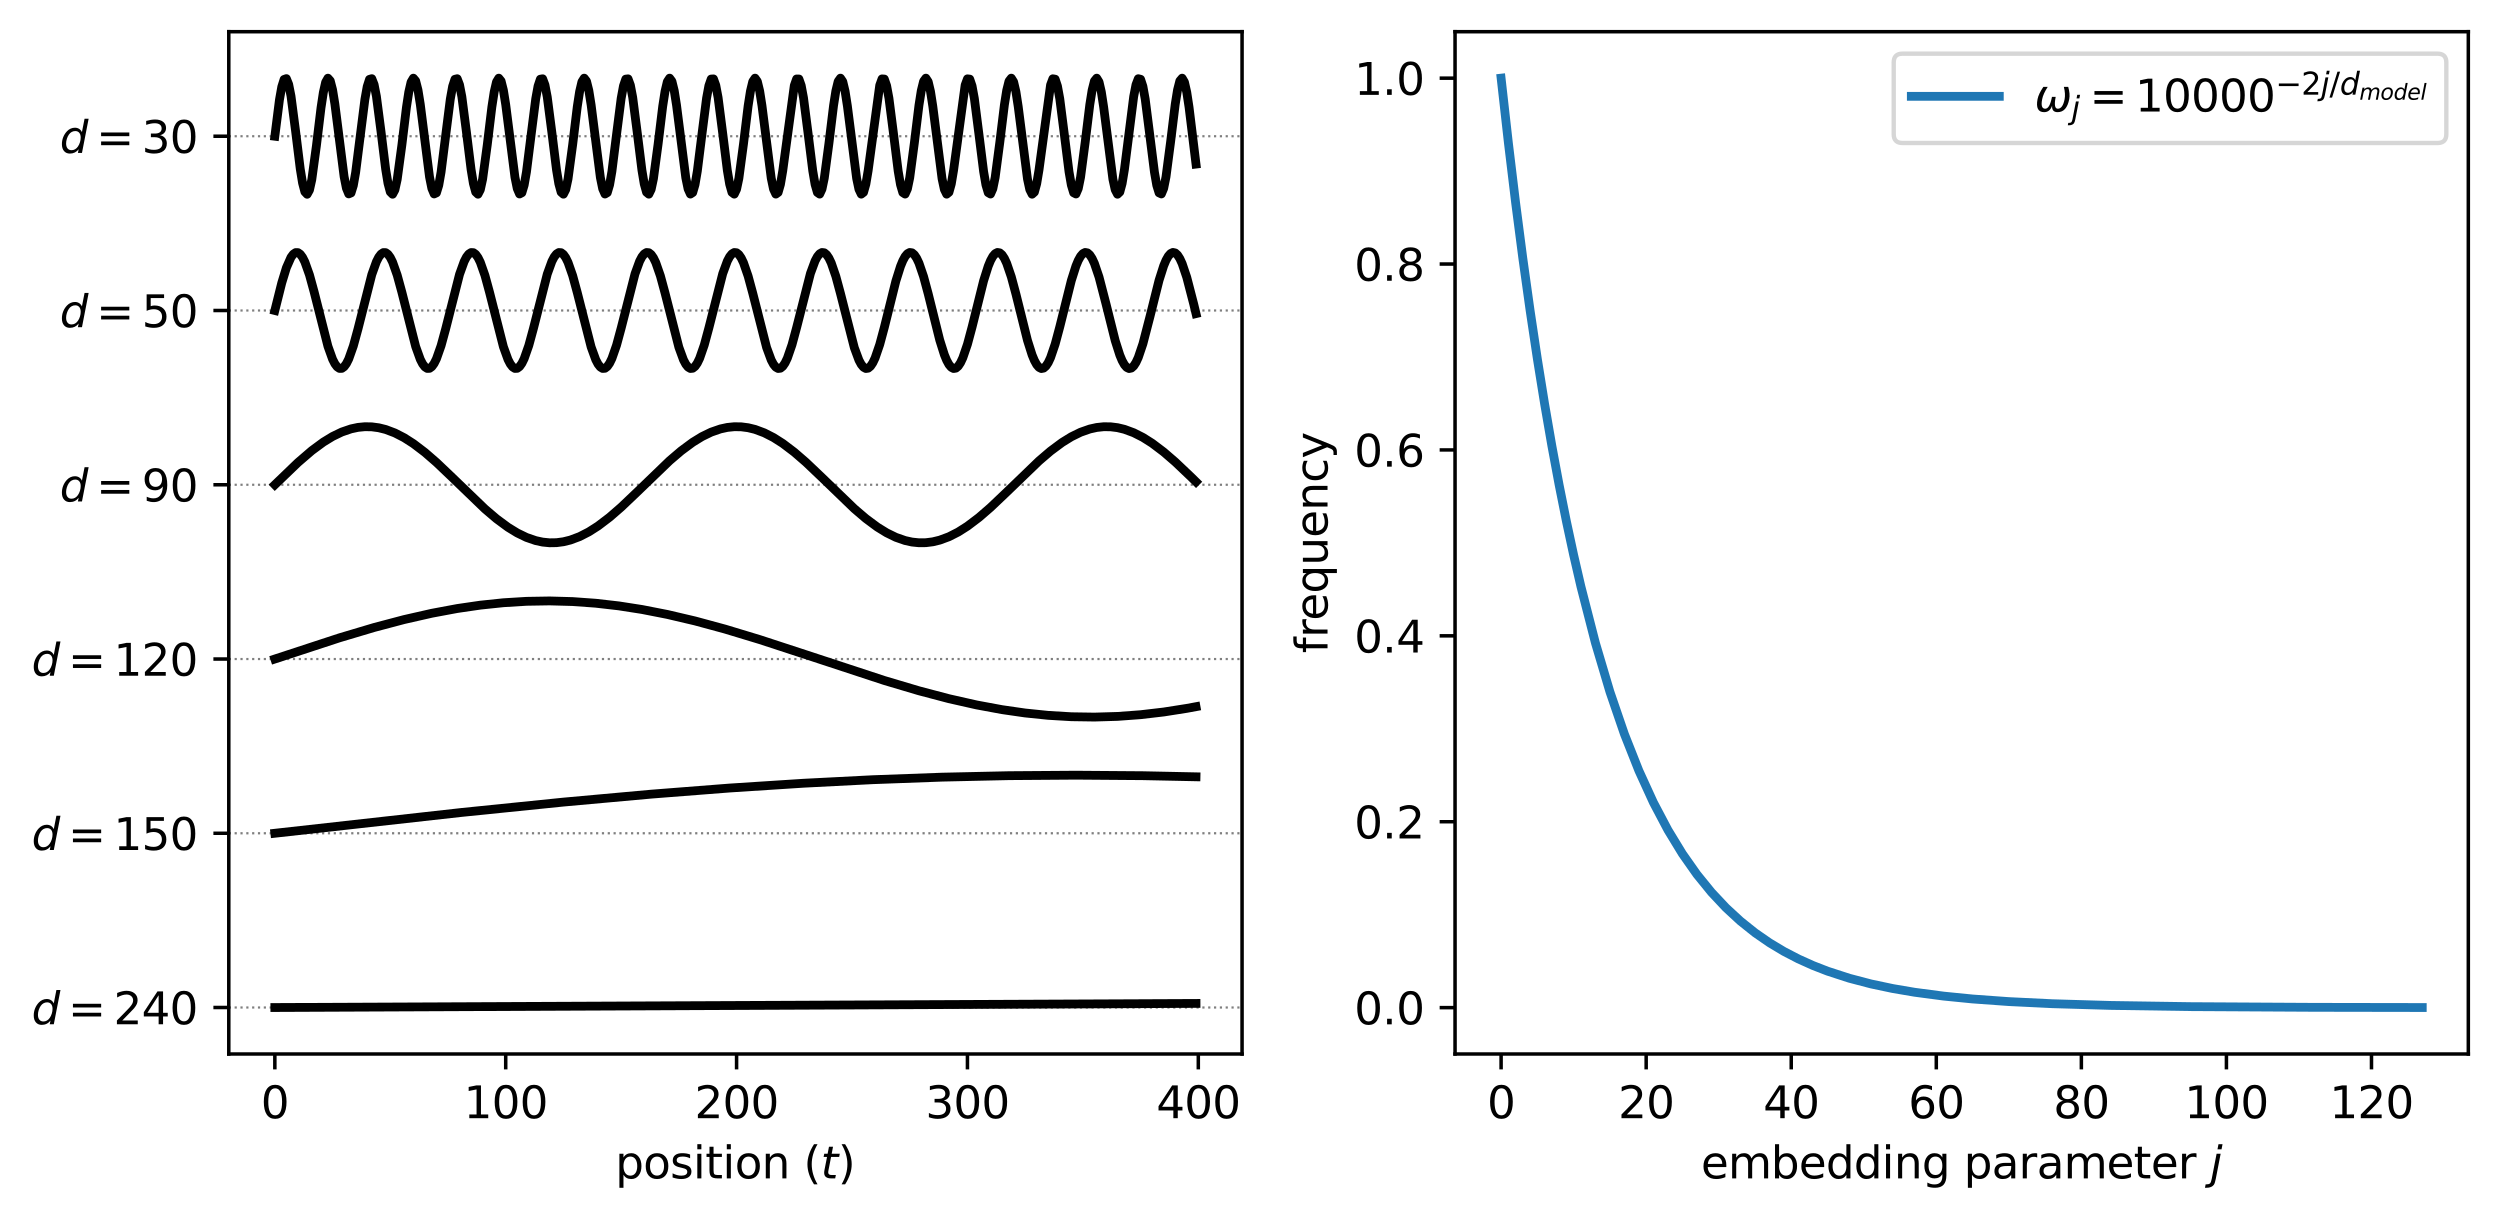 <?xml version="1.0" encoding="utf-8" standalone="no"?>
<!DOCTYPE svg PUBLIC "-//W3C//DTD SVG 1.1//EN"
  "http://www.w3.org/Graphics/SVG/1.1/DTD/svg11.dtd">
<svg xmlns:xlink="http://www.w3.org/1999/xlink" width="568.219pt" height="277.138pt" viewBox="0 0 568.219 277.138" xmlns="http://www.w3.org/2000/svg" version="1.1">
 <defs>
  <style type="text/css">*{stroke-linejoin: round; stroke-linecap: butt}</style>
 </defs>
 <g id="figure_1">
  <g id="patch_1">
   <path d="M 0 277.138 
L 568.219 277.138 
L 568.219 0 
L 0 0 
z
" style="fill: #ffffff"/>
  </g>
  <g id="axes_1">
   <g id="patch_2">
    <path d="M 52 239.56 
L 282.305 239.56 
L 282.305 7.2 
L 52 7.2 
z
" style="fill: #ffffff"/>
   </g>
   <g id="matplotlib.axis_1">
    <g id="xtick_1">
     <g id="line2d_1">
      <defs>
       <path id="m741c56fff0" d="M 0 0 
L 0 3.5 
" style="stroke: #000000; stroke-width: 0.8"/>
      </defs>
      <g>
       <use xlink:href="#m741c56fff0" x="62.468" y="239.56" style="stroke: #000000; stroke-width: 0.8"/>
      </g>
     </g>
     <g id="text_1">
      <!-- 0 -->
      <g transform="translate(59.287 254.158) scale(0.1 -0.1)">
       <defs>
        <path id="DejaVuSans-30" d="M 2034 4250 
Q 1547 4250 1301 3770 
Q 1056 3291 1056 2328 
Q 1056 1369 1301 889 
Q 1547 409 2034 409 
Q 2525 409 2770 889 
Q 3016 1369 3016 2328 
Q 3016 3291 2770 3770 
Q 2525 4250 2034 4250 
z
M 2034 4750 
Q 2819 4750 3233 4129 
Q 3647 3509 3647 2328 
Q 3647 1150 3233 529 
Q 2819 -91 2034 -91 
Q 1250 -91 836 529 
Q 422 1150 422 2328 
Q 422 3509 836 4129 
Q 1250 4750 2034 4750 
z
" transform="scale(0.016)"/>
       </defs>
       <use xlink:href="#DejaVuSans-30"/>
      </g>
     </g>
    </g>
    <g id="xtick_2">
     <g id="line2d_2">
      <g>
       <use xlink:href="#m741c56fff0" x="114.942" y="239.56" style="stroke: #000000; stroke-width: 0.8"/>
      </g>
     </g>
     <g id="text_2">
      <!-- 100 -->
      <g transform="translate(105.398 254.158) scale(0.1 -0.1)">
       <defs>
        <path id="DejaVuSans-31" d="M 794 531 
L 1825 531 
L 1825 4091 
L 703 3866 
L 703 4441 
L 1819 4666 
L 2450 4666 
L 2450 531 
L 3481 531 
L 3481 0 
L 794 0 
L 794 531 
z
" transform="scale(0.016)"/>
       </defs>
       <use xlink:href="#DejaVuSans-31"/>
       <use xlink:href="#DejaVuSans-30" x="63.623"/>
       <use xlink:href="#DejaVuSans-30" x="127.246"/>
      </g>
     </g>
    </g>
    <g id="xtick_3">
     <g id="line2d_3">
      <g>
       <use xlink:href="#m741c56fff0" x="167.415" y="239.56" style="stroke: #000000; stroke-width: 0.8"/>
      </g>
     </g>
     <g id="text_3">
      <!-- 200 -->
      <g transform="translate(157.871 254.158) scale(0.1 -0.1)">
       <defs>
        <path id="DejaVuSans-32" d="M 1228 531 
L 3431 531 
L 3431 0 
L 469 0 
L 469 531 
Q 828 903 1448 1529 
Q 2069 2156 2228 2338 
Q 2531 2678 2651 2914 
Q 2772 3150 2772 3378 
Q 2772 3750 2511 3984 
Q 2250 4219 1831 4219 
Q 1534 4219 1204 4116 
Q 875 4013 500 3803 
L 500 4441 
Q 881 4594 1212 4672 
Q 1544 4750 1819 4750 
Q 2544 4750 2975 4387 
Q 3406 4025 3406 3419 
Q 3406 3131 3298 2873 
Q 3191 2616 2906 2266 
Q 2828 2175 2409 1742 
Q 1991 1309 1228 531 
z
" transform="scale(0.016)"/>
       </defs>
       <use xlink:href="#DejaVuSans-32"/>
       <use xlink:href="#DejaVuSans-30" x="63.623"/>
       <use xlink:href="#DejaVuSans-30" x="127.246"/>
      </g>
     </g>
    </g>
    <g id="xtick_4">
     <g id="line2d_4">
      <g>
       <use xlink:href="#m741c56fff0" x="219.888" y="239.56" style="stroke: #000000; stroke-width: 0.8"/>
      </g>
     </g>
     <g id="text_4">
      <!-- 300 -->
      <g transform="translate(210.344 254.158) scale(0.1 -0.1)">
       <defs>
        <path id="DejaVuSans-33" d="M 2597 2516 
Q 3050 2419 3304 2112 
Q 3559 1806 3559 1356 
Q 3559 666 3084 287 
Q 2609 -91 1734 -91 
Q 1441 -91 1130 -33 
Q 819 25 488 141 
L 488 750 
Q 750 597 1062 519 
Q 1375 441 1716 441 
Q 2309 441 2620 675 
Q 2931 909 2931 1356 
Q 2931 1769 2642 2001 
Q 2353 2234 1838 2234 
L 1294 2234 
L 1294 2753 
L 1863 2753 
Q 2328 2753 2575 2939 
Q 2822 3125 2822 3475 
Q 2822 3834 2567 4026 
Q 2313 4219 1838 4219 
Q 1578 4219 1281 4162 
Q 984 4106 628 3988 
L 628 4550 
Q 988 4650 1302 4700 
Q 1616 4750 1894 4750 
Q 2613 4750 3031 4423 
Q 3450 4097 3450 3541 
Q 3450 3153 3228 2886 
Q 3006 2619 2597 2516 
z
" transform="scale(0.016)"/>
       </defs>
       <use xlink:href="#DejaVuSans-33"/>
       <use xlink:href="#DejaVuSans-30" x="63.623"/>
       <use xlink:href="#DejaVuSans-30" x="127.246"/>
      </g>
     </g>
    </g>
    <g id="xtick_5">
     <g id="line2d_5">
      <g>
       <use xlink:href="#m741c56fff0" x="272.361" y="239.56" style="stroke: #000000; stroke-width: 0.8"/>
      </g>
     </g>
     <g id="text_5">
      <!-- 400 -->
      <g transform="translate(262.817 254.158) scale(0.1 -0.1)">
       <defs>
        <path id="DejaVuSans-34" d="M 2419 4116 
L 825 1625 
L 2419 1625 
L 2419 4116 
z
M 2253 4666 
L 3047 4666 
L 3047 1625 
L 3713 1625 
L 3713 1100 
L 3047 1100 
L 3047 0 
L 2419 0 
L 2419 1100 
L 313 1100 
L 313 1709 
L 2253 4666 
z
" transform="scale(0.016)"/>
       </defs>
       <use xlink:href="#DejaVuSans-34"/>
       <use xlink:href="#DejaVuSans-30" x="63.623"/>
       <use xlink:href="#DejaVuSans-30" x="127.246"/>
      </g>
     </g>
    </g>
    <g id="text_6">
     <!-- position ($t$) -->
     <g transform="translate(139.852 267.838) scale(0.1 -0.1)">
      <defs>
       <path id="DejaVuSans-70" d="M 1159 525 
L 1159 -1331 
L 581 -1331 
L 581 3500 
L 1159 3500 
L 1159 2969 
Q 1341 3281 1617 3432 
Q 1894 3584 2278 3584 
Q 2916 3584 3314 3078 
Q 3713 2572 3713 1747 
Q 3713 922 3314 415 
Q 2916 -91 2278 -91 
Q 1894 -91 1617 61 
Q 1341 213 1159 525 
z
M 3116 1747 
Q 3116 2381 2855 2742 
Q 2594 3103 2138 3103 
Q 1681 3103 1420 2742 
Q 1159 2381 1159 1747 
Q 1159 1113 1420 752 
Q 1681 391 2138 391 
Q 2594 391 2855 752 
Q 3116 1113 3116 1747 
z
" transform="scale(0.016)"/>
       <path id="DejaVuSans-6f" d="M 1959 3097 
Q 1497 3097 1228 2736 
Q 959 2375 959 1747 
Q 959 1119 1226 758 
Q 1494 397 1959 397 
Q 2419 397 2687 759 
Q 2956 1122 2956 1747 
Q 2956 2369 2687 2733 
Q 2419 3097 1959 3097 
z
M 1959 3584 
Q 2709 3584 3137 3096 
Q 3566 2609 3566 1747 
Q 3566 888 3137 398 
Q 2709 -91 1959 -91 
Q 1206 -91 779 398 
Q 353 888 353 1747 
Q 353 2609 779 3096 
Q 1206 3584 1959 3584 
z
" transform="scale(0.016)"/>
       <path id="DejaVuSans-73" d="M 2834 3397 
L 2834 2853 
Q 2591 2978 2328 3040 
Q 2066 3103 1784 3103 
Q 1356 3103 1142 2972 
Q 928 2841 928 2578 
Q 928 2378 1081 2264 
Q 1234 2150 1697 2047 
L 1894 2003 
Q 2506 1872 2764 1633 
Q 3022 1394 3022 966 
Q 3022 478 2636 193 
Q 2250 -91 1575 -91 
Q 1294 -91 989 -36 
Q 684 19 347 128 
L 347 722 
Q 666 556 975 473 
Q 1284 391 1588 391 
Q 1994 391 2212 530 
Q 2431 669 2431 922 
Q 2431 1156 2273 1281 
Q 2116 1406 1581 1522 
L 1381 1569 
Q 847 1681 609 1914 
Q 372 2147 372 2553 
Q 372 3047 722 3315 
Q 1072 3584 1716 3584 
Q 2034 3584 2315 3537 
Q 2597 3491 2834 3397 
z
" transform="scale(0.016)"/>
       <path id="DejaVuSans-69" d="M 603 3500 
L 1178 3500 
L 1178 0 
L 603 0 
L 603 3500 
z
M 603 4863 
L 1178 4863 
L 1178 4134 
L 603 4134 
L 603 4863 
z
" transform="scale(0.016)"/>
       <path id="DejaVuSans-74" d="M 1172 4494 
L 1172 3500 
L 2356 3500 
L 2356 3053 
L 1172 3053 
L 1172 1153 
Q 1172 725 1289 603 
Q 1406 481 1766 481 
L 2356 481 
L 2356 0 
L 1766 0 
Q 1100 0 847 248 
Q 594 497 594 1153 
L 594 3053 
L 172 3053 
L 172 3500 
L 594 3500 
L 594 4494 
L 1172 4494 
z
" transform="scale(0.016)"/>
       <path id="DejaVuSans-6e" d="M 3513 2113 
L 3513 0 
L 2938 0 
L 2938 2094 
Q 2938 2591 2744 2837 
Q 2550 3084 2163 3084 
Q 1697 3084 1428 2787 
Q 1159 2491 1159 1978 
L 1159 0 
L 581 0 
L 581 3500 
L 1159 3500 
L 1159 2956 
Q 1366 3272 1645 3428 
Q 1925 3584 2291 3584 
Q 2894 3584 3203 3211 
Q 3513 2838 3513 2113 
z
" transform="scale(0.016)"/>
       <path id="DejaVuSans-20" transform="scale(0.016)"/>
       <path id="DejaVuSans-28" d="M 1984 4856 
Q 1566 4138 1362 3434 
Q 1159 2731 1159 2009 
Q 1159 1288 1364 580 
Q 1569 -128 1984 -844 
L 1484 -844 
Q 1016 -109 783 600 
Q 550 1309 550 2009 
Q 550 2706 781 3412 
Q 1013 4119 1484 4856 
L 1984 4856 
z
" transform="scale(0.016)"/>
       <path id="DejaVuSans-Oblique-74" d="M 2706 3500 
L 2619 3053 
L 1472 3053 
L 1100 1153 
Q 1081 1047 1072 975 
Q 1063 903 1063 863 
Q 1063 663 1183 572 
Q 1303 481 1569 481 
L 2150 481 
L 2053 0 
L 1503 0 
Q 991 0 739 200 
Q 488 400 488 806 
Q 488 878 497 964 
Q 506 1050 525 1153 
L 897 3053 
L 409 3053 
L 500 3500 
L 978 3500 
L 1172 4494 
L 1747 4494 
L 1556 3500 
L 2706 3500 
z
" transform="scale(0.016)"/>
       <path id="DejaVuSans-29" d="M 513 4856 
L 1013 4856 
Q 1481 4119 1714 3412 
Q 1947 2706 1947 2009 
Q 1947 1309 1714 600 
Q 1481 -109 1013 -844 
L 513 -844 
Q 928 -128 1133 580 
Q 1338 1288 1338 2009 
Q 1338 2731 1133 3434 
Q 928 4138 513 4856 
z
" transform="scale(0.016)"/>
      </defs>
      <use xlink:href="#DejaVuSans-70" transform="translate(0 0.016)"/>
      <use xlink:href="#DejaVuSans-6f" transform="translate(63.477 0.016)"/>
      <use xlink:href="#DejaVuSans-73" transform="translate(124.658 0.016)"/>
      <use xlink:href="#DejaVuSans-69" transform="translate(176.758 0.016)"/>
      <use xlink:href="#DejaVuSans-74" transform="translate(204.541 0.016)"/>
      <use xlink:href="#DejaVuSans-69" transform="translate(243.75 0.016)"/>
      <use xlink:href="#DejaVuSans-6f" transform="translate(271.533 0.016)"/>
      <use xlink:href="#DejaVuSans-6e" transform="translate(332.715 0.016)"/>
      <use xlink:href="#DejaVuSans-20" transform="translate(396.094 0.016)"/>
      <use xlink:href="#DejaVuSans-28" transform="translate(427.881 0.016)"/>
      <use xlink:href="#DejaVuSans-Oblique-74" transform="translate(466.895 0.016)"/>
      <use xlink:href="#DejaVuSans-29" transform="translate(506.104 0.016)"/>
     </g>
    </g>
   </g>
   <g id="matplotlib.axis_2">
    <g id="ytick_1">
     <g id="line2d_6">
      <defs>
       <path id="mcfa84886ed" d="M 0 0 
L -3.5 0 
" style="stroke: #000000; stroke-width: 0.8"/>
      </defs>
      <g>
       <use xlink:href="#mcfa84886ed" x="52" y="228.998" style="stroke: #000000; stroke-width: 0.8"/>
      </g>
     </g>
     <g id="text_7">
      <!-- $d=$240 -->
      <g transform="translate(7.2 232.797) scale(0.1 -0.1)">
       <defs>
        <path id="DejaVuSans-Oblique-64" d="M 2675 525 
Q 2444 222 2128 65 
Q 1813 -91 1428 -91 
Q 903 -91 598 267 
Q 294 625 294 1247 
Q 294 1766 478 2236 
Q 663 2706 1013 3078 
Q 1244 3325 1534 3454 
Q 1825 3584 2144 3584 
Q 2481 3584 2739 3421 
Q 2997 3259 3138 2956 
L 3513 4863 
L 4091 4863 
L 3144 0 
L 2566 0 
L 2675 525 
z
M 891 1350 
Q 891 897 1095 644 
Q 1300 391 1663 391 
Q 1931 391 2161 520 
Q 2391 650 2566 903 
Q 2750 1166 2856 1509 
Q 2963 1853 2963 2188 
Q 2963 2622 2758 2865 
Q 2553 3109 2194 3109 
Q 1922 3109 1687 2981 
Q 1453 2853 1288 2613 
Q 1106 2353 998 2009 
Q 891 1666 891 1350 
z
" transform="scale(0.016)"/>
        <path id="DejaVuSans-3d" d="M 678 2906 
L 4684 2906 
L 4684 2381 
L 678 2381 
L 678 2906 
z
M 678 1631 
L 4684 1631 
L 4684 1100 
L 678 1100 
L 678 1631 
z
" transform="scale(0.016)"/>
       </defs>
       <use xlink:href="#DejaVuSans-Oblique-64" transform="translate(0 0.016)"/>
       <use xlink:href="#DejaVuSans-3d" transform="translate(82.959 0.016)"/>
       <use xlink:href="#DejaVuSans-32" transform="translate(186.23 0.016)"/>
       <use xlink:href="#DejaVuSans-34" transform="translate(249.854 0.016)"/>
       <use xlink:href="#DejaVuSans-30" transform="translate(313.477 0.016)"/>
      </g>
     </g>
    </g>
    <g id="ytick_2">
     <g id="line2d_7">
      <g>
       <use xlink:href="#mcfa84886ed" x="52" y="189.391" style="stroke: #000000; stroke-width: 0.8"/>
      </g>
     </g>
     <g id="text_8">
      <!-- $d=$150 -->
      <g transform="translate(7.2 193.191) scale(0.1 -0.1)">
       <defs>
        <path id="DejaVuSans-35" d="M 691 4666 
L 3169 4666 
L 3169 4134 
L 1269 4134 
L 1269 2991 
Q 1406 3038 1543 3061 
Q 1681 3084 1819 3084 
Q 2600 3084 3056 2656 
Q 3513 2228 3513 1497 
Q 3513 744 3044 326 
Q 2575 -91 1722 -91 
Q 1428 -91 1123 -41 
Q 819 9 494 109 
L 494 744 
Q 775 591 1075 516 
Q 1375 441 1709 441 
Q 2250 441 2565 725 
Q 2881 1009 2881 1497 
Q 2881 1984 2565 2268 
Q 2250 2553 1709 2553 
Q 1456 2553 1204 2497 
Q 953 2441 691 2322 
L 691 4666 
z
" transform="scale(0.016)"/>
       </defs>
       <use xlink:href="#DejaVuSans-Oblique-64" transform="translate(0 0.016)"/>
       <use xlink:href="#DejaVuSans-3d" transform="translate(82.959 0.016)"/>
       <use xlink:href="#DejaVuSans-31" transform="translate(186.23 0.016)"/>
       <use xlink:href="#DejaVuSans-35" transform="translate(249.854 0.016)"/>
       <use xlink:href="#DejaVuSans-30" transform="translate(313.477 0.016)"/>
      </g>
     </g>
    </g>
    <g id="ytick_3">
     <g id="line2d_8">
      <g>
       <use xlink:href="#mcfa84886ed" x="52" y="149.785" style="stroke: #000000; stroke-width: 0.8"/>
      </g>
     </g>
     <g id="text_9">
      <!-- $d=$120 -->
      <g transform="translate(7.2 153.584) scale(0.1 -0.1)">
       <use xlink:href="#DejaVuSans-Oblique-64" transform="translate(0 0.016)"/>
       <use xlink:href="#DejaVuSans-3d" transform="translate(82.959 0.016)"/>
       <use xlink:href="#DejaVuSans-31" transform="translate(186.23 0.016)"/>
       <use xlink:href="#DejaVuSans-32" transform="translate(249.854 0.016)"/>
       <use xlink:href="#DejaVuSans-30" transform="translate(313.477 0.016)"/>
      </g>
     </g>
    </g>
    <g id="ytick_4">
     <g id="line2d_9">
      <g>
       <use xlink:href="#mcfa84886ed" x="52" y="110.178" style="stroke: #000000; stroke-width: 0.8"/>
      </g>
     </g>
     <g id="text_10">
      <!-- $d=$90 -->
      <g transform="translate(13.6 113.977) scale(0.1 -0.1)">
       <defs>
        <path id="DejaVuSans-39" d="M 703 97 
L 703 672 
Q 941 559 1184 500 
Q 1428 441 1663 441 
Q 2288 441 2617 861 
Q 2947 1281 2994 2138 
Q 2813 1869 2534 1725 
Q 2256 1581 1919 1581 
Q 1219 1581 811 2004 
Q 403 2428 403 3163 
Q 403 3881 828 4315 
Q 1253 4750 1959 4750 
Q 2769 4750 3195 4129 
Q 3622 3509 3622 2328 
Q 3622 1225 3098 567 
Q 2575 -91 1691 -91 
Q 1453 -91 1209 -44 
Q 966 3 703 97 
z
M 1959 2075 
Q 2384 2075 2632 2365 
Q 2881 2656 2881 3163 
Q 2881 3666 2632 3958 
Q 2384 4250 1959 4250 
Q 1534 4250 1286 3958 
Q 1038 3666 1038 3163 
Q 1038 2656 1286 2365 
Q 1534 2075 1959 2075 
z
" transform="scale(0.016)"/>
       </defs>
       <use xlink:href="#DejaVuSans-Oblique-64" transform="translate(0 0.016)"/>
       <use xlink:href="#DejaVuSans-3d" transform="translate(82.959 0.016)"/>
       <use xlink:href="#DejaVuSans-39" transform="translate(186.23 0.016)"/>
       <use xlink:href="#DejaVuSans-30" transform="translate(249.854 0.016)"/>
      </g>
     </g>
    </g>
    <g id="ytick_5">
     <g id="line2d_10">
      <g>
       <use xlink:href="#mcfa84886ed" x="52" y="70.571" style="stroke: #000000; stroke-width: 0.8"/>
      </g>
     </g>
     <g id="text_11">
      <!-- $d=$50 -->
      <g transform="translate(13.6 74.37) scale(0.1 -0.1)">
       <use xlink:href="#DejaVuSans-Oblique-64" transform="translate(0 0.016)"/>
       <use xlink:href="#DejaVuSans-3d" transform="translate(82.959 0.016)"/>
       <use xlink:href="#DejaVuSans-35" transform="translate(186.23 0.016)"/>
       <use xlink:href="#DejaVuSans-30" transform="translate(249.854 0.016)"/>
      </g>
     </g>
    </g>
    <g id="ytick_6">
     <g id="line2d_11">
      <g>
       <use xlink:href="#mcfa84886ed" x="52" y="30.964" style="stroke: #000000; stroke-width: 0.8"/>
      </g>
     </g>
     <g id="text_12">
      <!-- $d=$30 -->
      <g transform="translate(13.6 34.763) scale(0.1 -0.1)">
       <use xlink:href="#DejaVuSans-Oblique-64" transform="translate(0 0.016)"/>
       <use xlink:href="#DejaVuSans-3d" transform="translate(82.959 0.016)"/>
       <use xlink:href="#DejaVuSans-33" transform="translate(186.23 0.016)"/>
       <use xlink:href="#DejaVuSans-30" transform="translate(249.854 0.016)"/>
      </g>
     </g>
    </g>
   </g>
   <g id="line2d_12">
    <path d="M 62.468 228.998 
L 271.836 228.062 
L 271.836 228.062 
" clip-path="url(#pe18b6ee0a5)" style="fill: none; stroke: #000000; stroke-width: 2; stroke-linecap: square"/>
   </g>
   <g id="line2d_13">
    <path d="M 52 228.998 
L 282.305 228.998 
" clip-path="url(#pe18b6ee0a5)" style="fill: none; stroke-dasharray: 0.5,0.825; stroke-dashoffset: 0; stroke: #000000; stroke-opacity: 0.5; stroke-width: 0.5"/>
   </g>
   <g id="line2d_14">
    <path d="M 62.468 189.391 
L 104.972 184.653 
L 128.06 182.307 
L 148 180.502 
L 165.841 179.11 
L 182.632 178.021 
L 198.374 177.216 
L 214.116 176.637 
L 229.333 176.3 
L 244.55 176.189 
L 259.768 176.306 
L 271.836 176.559 
L 271.836 176.559 
" clip-path="url(#pe18b6ee0a5)" style="fill: none; stroke: #000000; stroke-width: 2; stroke-linecap: square"/>
   </g>
   <g id="line2d_15">
    <path d="M 52 189.391 
L 282.305 189.391 
" clip-path="url(#pe18b6ee0a5)" style="fill: none; stroke-dasharray: 0.5,0.825; stroke-dashoffset: 0; stroke: #000000; stroke-opacity: 0.5; stroke-width: 0.5"/>
   </g>
   <g id="line2d_16">
    <path d="M 62.468 149.785 
L 77.161 144.969 
L 85.032 142.622 
L 91.853 140.817 
L 98.15 139.387 
L 103.922 138.31 
L 109.17 137.544 
L 114.417 136.995 
L 119.664 136.673 
L 124.911 136.584 
L 130.159 136.729 
L 135.406 137.107 
L 140.653 137.709 
L 145.901 138.526 
L 151.673 139.655 
L 157.97 141.133 
L 164.791 142.983 
L 172.662 145.367 
L 183.157 148.802 
L 200.998 154.668 
L 208.869 157.008 
L 215.69 158.806 
L 221.987 160.226 
L 227.759 161.295 
L 233.006 162.053 
L 238.254 162.592 
L 243.501 162.904 
L 248.748 162.984 
L 253.995 162.829 
L 259.243 162.442 
L 264.49 161.83 
L 269.737 161.005 
L 271.836 160.618 
L 271.836 160.618 
" clip-path="url(#pe18b6ee0a5)" style="fill: none; stroke: #000000; stroke-width: 2; stroke-linecap: square"/>
   </g>
   <g id="line2d_17">
    <path d="M 52 149.785 
L 282.305 149.785 
" clip-path="url(#pe18b6ee0a5)" style="fill: none; stroke-dasharray: 0.5,0.825; stroke-dashoffset: 0; stroke: #000000; stroke-opacity: 0.5; stroke-width: 0.5"/>
   </g>
   <g id="line2d_18">
    <path d="M 62.468 110.178 
L 67.716 105.129 
L 70.864 102.422 
L 73.488 100.488 
L 75.587 99.206 
L 77.686 98.193 
L 79.785 97.474 
L 81.359 97.14 
L 82.933 96.986 
L 84.507 97.015 
L 86.081 97.226 
L 87.656 97.616 
L 89.754 98.406 
L 91.853 99.485 
L 93.952 100.827 
L 96.576 102.823 
L 99.2 105.101 
L 102.873 108.598 
L 110.219 115.674 
L 112.843 117.909 
L 115.466 119.847 
L 117.565 121.133 
L 119.664 122.15 
L 121.763 122.873 
L 123.337 123.211 
L 124.911 123.368 
L 126.486 123.343 
L 128.06 123.135 
L 129.634 122.748 
L 131.733 121.963 
L 133.832 120.888 
L 135.931 119.55 
L 138.554 117.557 
L 141.178 115.281 
L 144.851 111.787 
L 152.198 104.708 
L 154.821 102.47 
L 157.445 100.529 
L 159.544 99.239 
L 161.643 98.218 
L 163.742 97.491 
L 165.316 97.149 
L 166.89 96.989 
L 168.464 97.01 
L 170.038 97.215 
L 171.613 97.598 
L 173.712 98.379 
L 175.81 99.45 
L 177.909 100.785 
L 180.533 102.774 
L 183.157 105.047 
L 186.83 108.539 
L 194.176 115.621 
L 196.8 117.861 
L 199.423 119.807 
L 201.522 121.1 
L 203.621 122.125 
L 205.72 122.857 
L 207.294 123.201 
L 208.869 123.365 
L 210.443 123.347 
L 212.017 123.146 
L 213.591 122.766 
L 215.69 121.99 
L 217.789 120.923 
L 219.888 119.591 
L 222.512 117.606 
L 225.135 115.336 
L 228.808 111.846 
L 236.155 104.762 
L 238.778 102.518 
L 241.402 100.569 
L 243.501 99.272 
L 245.6 98.243 
L 247.699 97.507 
L 249.273 97.159 
L 250.847 96.991 
L 252.421 97.006 
L 253.995 97.203 
L 255.57 97.58 
L 257.669 98.353 
L 259.768 99.416 
L 261.866 100.743 
L 264.49 102.725 
L 267.114 104.992 
L 270.787 108.48 
L 271.836 109.512 
L 271.836 109.512 
" clip-path="url(#pe18b6ee0a5)" style="fill: none; stroke: #000000; stroke-width: 2; stroke-linecap: square"/>
   </g>
   <g id="line2d_19">
    <path d="M 52 110.178 
L 282.305 110.178 
" clip-path="url(#pe18b6ee0a5)" style="fill: none; stroke-dasharray: 0.5,0.825; stroke-dashoffset: 0; stroke: #000000; stroke-opacity: 0.5; stroke-width: 0.5"/>
   </g>
   <g id="line2d_20">
    <path d="M 62.468 70.571 
L 64.043 64.283 
L 65.092 60.852 
L 66.142 58.476 
L 66.666 57.769 
L 67.191 57.412 
L 67.716 57.415 
L 68.24 57.777 
L 68.765 58.489 
L 69.29 59.531 
L 70.339 62.483 
L 71.389 66.313 
L 74.537 78.712 
L 75.587 81.648 
L 76.111 82.68 
L 76.636 83.381 
L 77.161 83.732 
L 77.686 83.724 
L 78.21 83.356 
L 78.735 82.639 
L 79.26 81.592 
L 80.309 78.632 
L 81.359 74.797 
L 84.507 62.403 
L 85.557 59.476 
L 86.081 58.449 
L 86.606 57.753 
L 87.131 57.407 
L 87.656 57.421 
L 88.18 57.794 
L 88.705 58.517 
L 89.23 59.568 
L 90.279 62.536 
L 91.329 66.377 
L 94.477 78.765 
L 95.526 81.684 
L 96.051 82.706 
L 96.576 83.397 
L 97.101 83.737 
L 97.625 83.718 
L 98.15 83.339 
L 98.675 82.611 
L 99.2 81.555 
L 100.249 78.578 
L 101.299 74.733 
L 104.447 62.35 
L 105.496 59.439 
L 106.021 58.422 
L 106.546 57.737 
L 107.071 57.402 
L 107.595 57.427 
L 108.12 57.811 
L 108.645 58.544 
L 109.17 59.606 
L 110.219 62.59 
L 111.268 66.441 
L 114.417 78.818 
L 115.466 81.721 
L 115.991 82.733 
L 116.516 83.413 
L 117.04 83.742 
L 117.565 83.711 
L 118.09 83.322 
L 118.615 82.583 
L 119.139 81.517 
L 120.189 78.525 
L 121.238 74.669 
L 124.387 62.297 
L 125.436 59.403 
L 125.961 58.396 
L 126.486 57.721 
L 127.01 57.397 
L 127.535 57.434 
L 128.06 57.829 
L 128.585 58.572 
L 129.109 59.644 
L 130.159 62.644 
L 131.208 66.505 
L 134.357 78.871 
L 135.406 81.757 
L 135.931 82.759 
L 136.456 83.428 
L 136.98 83.746 
L 137.505 83.705 
L 138.03 83.304 
L 138.554 82.555 
L 139.079 81.479 
L 140.129 78.471 
L 141.178 74.604 
L 144.327 62.245 
L 145.376 59.367 
L 145.901 58.37 
L 146.425 57.706 
L 146.95 57.393 
L 147.475 57.441 
L 148 57.847 
L 148.524 58.601 
L 149.049 59.682 
L 150.099 62.698 
L 151.148 66.569 
L 154.296 78.923 
L 155.346 81.792 
L 155.871 82.785 
L 156.395 83.444 
L 156.92 83.751 
L 157.445 83.698 
L 157.97 83.286 
L 158.494 82.527 
L 159.019 81.441 
L 160.069 78.416 
L 161.118 74.54 
L 164.266 62.192 
L 165.316 59.332 
L 165.841 58.344 
L 166.365 57.691 
L 166.89 57.389 
L 167.415 57.448 
L 167.939 57.865 
L 168.464 58.629 
L 168.989 59.72 
L 170.038 62.753 
L 171.088 66.634 
L 174.236 78.975 
L 175.286 81.828 
L 175.81 82.81 
L 176.335 83.458 
L 176.86 83.754 
L 177.385 83.69 
L 177.909 83.267 
L 178.434 82.498 
L 178.959 81.402 
L 180.008 78.362 
L 181.058 74.476 
L 184.206 62.14 
L 185.256 59.296 
L 185.78 58.319 
L 186.305 57.676 
L 186.83 57.386 
L 187.355 57.455 
L 187.879 57.884 
L 188.404 58.658 
L 188.929 59.759 
L 189.978 62.807 
L 191.028 66.699 
L 194.176 79.027 
L 195.226 81.863 
L 195.75 82.836 
L 196.275 83.473 
L 196.8 83.758 
L 197.324 83.682 
L 197.849 83.249 
L 198.374 82.469 
L 198.899 81.364 
L 199.948 78.307 
L 200.998 74.411 
L 203.621 63.871 
L 204.671 60.538 
L 205.195 59.261 
L 205.72 58.294 
L 206.245 57.662 
L 206.77 57.382 
L 207.294 57.463 
L 207.819 57.902 
L 208.344 58.688 
L 208.869 59.798 
L 209.918 62.862 
L 210.967 66.763 
L 213.591 77.3 
L 214.641 80.626 
L 215.165 81.898 
L 215.69 82.86 
L 216.215 83.487 
L 216.74 83.761 
L 217.264 83.674 
L 217.789 83.23 
L 218.314 82.439 
L 218.838 81.325 
L 219.888 78.252 
L 220.937 74.346 
L 223.561 63.813 
L 224.611 60.494 
L 225.135 59.227 
L 225.66 58.269 
L 226.185 57.648 
L 226.709 57.379 
L 227.234 57.472 
L 227.759 57.922 
L 228.284 58.717 
L 228.808 59.837 
L 229.858 62.917 
L 230.907 66.828 
L 233.531 77.358 
L 234.58 80.67 
L 235.105 81.932 
L 235.63 82.885 
L 236.155 83.501 
L 236.679 83.764 
L 237.204 83.666 
L 237.729 83.21 
L 238.254 82.41 
L 238.778 81.285 
L 239.828 78.197 
L 240.877 74.281 
L 243.501 63.755 
L 244.55 60.45 
L 245.075 59.192 
L 245.6 58.245 
L 246.125 57.634 
L 246.649 57.377 
L 247.174 57.48 
L 247.699 57.941 
L 248.223 58.747 
L 248.748 59.876 
L 249.798 62.972 
L 251.372 69.032 
L 253.471 77.416 
L 254.52 80.713 
L 255.045 81.967 
L 255.57 82.909 
L 256.094 83.514 
L 256.619 83.766 
L 257.144 83.657 
L 257.669 83.191 
L 258.193 82.38 
L 258.718 81.246 
L 259.768 78.142 
L 261.342 72.076 
L 263.441 63.697 
L 264.49 60.407 
L 265.015 59.158 
L 265.54 58.221 
L 266.064 57.621 
L 266.589 57.375 
L 267.114 57.489 
L 267.639 57.961 
L 268.163 58.777 
L 268.688 59.916 
L 269.737 63.027 
L 271.312 69.099 
L 271.836 71.28 
L 271.836 71.28 
" clip-path="url(#pe18b6ee0a5)" style="fill: none; stroke: #000000; stroke-width: 2; stroke-linecap: square"/>
   </g>
   <g id="line2d_21">
    <path d="M 52 70.571 
L 282.305 70.571 
" clip-path="url(#pe18b6ee0a5)" style="fill: none; stroke-dasharray: 0.5,0.825; stroke-dashoffset: 0; stroke: #000000; stroke-opacity: 0.5; stroke-width: 0.5"/>
   </g>
   <g id="line2d_22">
    <path d="M 62.468 30.964 
L 63.518 22.666 
L 64.043 19.718 
L 64.567 18.056 
L 65.092 17.87 
L 65.617 19.182 
L 66.142 21.841 
L 67.191 29.867 
L 68.24 38.38 
L 68.765 41.596 
L 69.29 43.597 
L 69.815 44.153 
L 70.339 43.2 
L 70.864 40.848 
L 71.914 33.151 
L 72.963 24.482 
L 73.488 21.019 
L 74.012 18.693 
L 74.537 17.771 
L 75.062 18.358 
L 75.587 20.387 
L 76.111 23.625 
L 78.21 40.153 
L 78.735 42.787 
L 79.26 44.069 
L 79.785 43.852 
L 80.309 42.161 
L 80.834 39.19 
L 81.883 30.872 
L 82.933 22.595 
L 83.458 19.67 
L 83.982 18.037 
L 84.507 17.882 
L 85.032 19.224 
L 85.557 21.909 
L 86.606 29.959 
L 87.656 38.456 
L 88.18 41.651 
L 88.705 43.624 
L 89.23 44.148 
L 89.754 43.165 
L 90.279 40.787 
L 91.329 33.06 
L 92.378 24.401 
L 92.903 20.958 
L 93.428 18.66 
L 93.952 17.768 
L 94.477 18.386 
L 95.002 20.442 
L 95.526 23.702 
L 97.625 40.219 
L 98.15 42.828 
L 98.675 44.08 
L 99.2 43.832 
L 99.724 42.112 
L 100.249 39.117 
L 101.299 30.779 
L 102.348 22.523 
L 102.873 19.622 
L 103.397 18.018 
L 103.922 17.895 
L 104.447 19.267 
L 104.972 21.976 
L 106.021 30.051 
L 107.071 38.532 
L 107.595 41.705 
L 108.12 43.65 
L 108.645 44.143 
L 109.17 43.13 
L 109.694 40.725 
L 110.744 32.968 
L 111.793 24.321 
L 112.318 20.898 
L 112.843 18.626 
L 113.367 17.766 
L 113.892 18.414 
L 114.417 20.498 
L 114.942 23.779 
L 117.04 40.285 
L 117.565 42.868 
L 118.09 44.09 
L 118.615 43.811 
L 119.139 42.062 
L 119.664 39.044 
L 120.714 30.687 
L 121.763 22.452 
L 122.288 19.575 
L 122.813 18.001 
L 123.337 17.909 
L 123.862 19.31 
L 124.387 22.044 
L 125.436 30.143 
L 126.486 38.607 
L 127.01 41.758 
L 127.535 43.675 
L 128.06 44.137 
L 128.585 43.093 
L 129.109 40.662 
L 130.159 32.877 
L 131.208 24.242 
L 131.733 20.839 
L 132.258 18.594 
L 132.782 17.764 
L 133.307 18.443 
L 133.832 20.555 
L 134.357 23.857 
L 136.456 40.35 
L 136.98 42.908 
L 137.505 44.1 
L 138.03 43.789 
L 138.554 42.012 
L 139.079 38.971 
L 140.129 30.594 
L 141.178 22.382 
L 141.703 19.529 
L 142.228 17.983 
L 142.752 17.923 
L 143.277 19.354 
L 143.802 22.112 
L 144.851 30.236 
L 145.901 38.683 
L 146.425 41.811 
L 146.95 43.699 
L 147.475 44.131 
L 148 43.057 
L 148.524 40.599 
L 149.574 32.786 
L 150.623 24.162 
L 151.148 20.78 
L 151.673 18.562 
L 152.198 17.762 
L 152.722 18.473 
L 153.247 20.612 
L 153.772 23.935 
L 155.871 40.415 
L 156.395 42.947 
L 156.92 44.109 
L 157.445 43.767 
L 157.97 41.961 
L 158.494 38.897 
L 159.544 30.502 
L 160.593 22.312 
L 161.118 19.483 
L 161.643 17.967 
L 162.167 17.937 
L 162.692 19.398 
L 163.217 22.181 
L 164.266 30.328 
L 165.316 38.757 
L 165.841 41.864 
L 166.365 43.724 
L 166.89 44.124 
L 167.415 43.019 
L 167.939 40.536 
L 168.989 32.694 
L 170.038 24.083 
L 170.563 20.721 
L 171.088 18.53 
L 171.613 17.762 
L 172.137 18.503 
L 172.662 20.67 
L 173.187 24.014 
L 175.286 40.479 
L 175.81 42.986 
L 176.335 44.117 
L 176.86 43.744 
L 177.385 41.91 
L 177.909 38.823 
L 180.533 19.438 
L 181.058 17.951 
L 181.583 17.953 
L 182.107 19.443 
L 182.632 22.25 
L 183.681 30.42 
L 184.731 38.832 
L 185.256 41.916 
L 185.78 43.747 
L 186.305 44.116 
L 186.83 42.981 
L 187.355 40.472 
L 188.404 32.602 
L 189.453 24.005 
L 189.978 20.663 
L 190.503 18.5 
L 191.028 17.762 
L 191.552 18.534 
L 192.077 20.728 
L 192.602 24.092 
L 194.701 40.543 
L 195.226 43.024 
L 195.75 44.125 
L 196.275 43.721 
L 196.8 41.858 
L 197.324 38.749 
L 199.948 19.393 
L 200.473 17.936 
L 200.998 17.969 
L 201.522 19.488 
L 202.047 22.32 
L 203.097 30.513 
L 204.146 38.906 
L 204.671 41.967 
L 205.195 43.77 
L 205.72 44.108 
L 206.245 42.943 
L 206.77 40.408 
L 207.819 32.511 
L 208.869 23.926 
L 209.393 20.605 
L 209.918 18.47 
L 210.443 17.763 
L 210.967 18.565 
L 211.492 20.786 
L 212.017 24.171 
L 214.116 40.606 
L 214.641 43.061 
L 215.165 44.132 
L 215.69 43.697 
L 216.215 41.805 
L 216.74 38.674 
L 219.363 19.349 
L 219.888 17.921 
L 220.413 17.985 
L 220.937 19.534 
L 221.462 22.39 
L 222.512 30.605 
L 223.561 38.979 
L 224.086 42.018 
L 224.611 43.792 
L 225.135 44.099 
L 225.66 42.904 
L 226.185 40.343 
L 227.234 32.419 
L 228.284 23.848 
L 228.808 20.548 
L 229.333 18.44 
L 229.858 17.764 
L 230.383 18.597 
L 230.907 20.846 
L 231.432 24.251 
L 233.531 40.669 
L 234.056 43.098 
L 234.58 44.138 
L 235.105 43.672 
L 235.63 41.752 
L 236.155 38.599 
L 238.778 19.305 
L 239.303 17.907 
L 239.828 18.003 
L 240.352 19.581 
L 240.877 22.46 
L 241.927 30.697 
L 242.976 39.053 
L 243.501 42.068 
L 244.026 43.813 
L 244.55 44.089 
L 245.075 42.864 
L 245.6 40.277 
L 246.649 32.327 
L 247.699 23.77 
L 248.223 20.492 
L 248.748 18.411 
L 249.273 17.766 
L 249.798 18.63 
L 250.322 20.905 
L 250.847 24.331 
L 252.946 40.732 
L 253.471 43.134 
L 253.995 44.144 
L 254.52 43.647 
L 255.045 41.699 
L 255.57 38.523 
L 257.669 21.968 
L 258.193 19.262 
L 258.718 17.894 
L 259.243 18.021 
L 259.768 19.628 
L 260.292 22.531 
L 261.342 30.79 
L 262.391 39.126 
L 262.916 42.118 
L 263.441 43.834 
L 263.965 44.079 
L 264.49 42.824 
L 265.015 40.212 
L 266.064 32.235 
L 267.114 23.693 
L 267.639 20.436 
L 268.163 18.383 
L 268.688 17.768 
L 269.213 18.663 
L 269.737 20.965 
L 270.262 24.411 
L 271.836 37.294 
L 271.836 37.294 
" clip-path="url(#pe18b6ee0a5)" style="fill: none; stroke: #000000; stroke-width: 2; stroke-linecap: square"/>
   </g>
   <g id="line2d_23">
    <path d="M 52 30.964 
L 282.305 30.964 
" clip-path="url(#pe18b6ee0a5)" style="fill: none; stroke-dasharray: 0.5,0.825; stroke-dashoffset: 0; stroke: #000000; stroke-opacity: 0.5; stroke-width: 0.5"/>
   </g>
   <g id="patch_3">
    <path d="M 52 239.56 
L 52 7.2 
" style="fill: none; stroke: #000000; stroke-width: 0.8; stroke-linejoin: miter; stroke-linecap: square"/>
   </g>
   <g id="patch_4">
    <path d="M 282.305 239.56 
L 282.305 7.2 
" style="fill: none; stroke: #000000; stroke-width: 0.8; stroke-linejoin: miter; stroke-linecap: square"/>
   </g>
   <g id="patch_5">
    <path d="M 52 239.56 
L 282.305 239.56 
" style="fill: none; stroke: #000000; stroke-width: 0.8; stroke-linejoin: miter; stroke-linecap: square"/>
   </g>
   <g id="patch_6">
    <path d="M 52 7.2 
L 282.305 7.2 
" style="fill: none; stroke: #000000; stroke-width: 0.8; stroke-linejoin: miter; stroke-linecap: square"/>
   </g>
  </g>
  <g id="axes_2">
   <g id="patch_7">
    <path d="M 330.714 239.56 
L 561.019 239.56 
L 561.019 7.2 
L 330.714 7.2 
z
" style="fill: #ffffff"/>
   </g>
   <g id="matplotlib.axis_3">
    <g id="xtick_6">
     <g id="line2d_24">
      <g>
       <use xlink:href="#m741c56fff0" x="341.182" y="239.56" style="stroke: #000000; stroke-width: 0.8"/>
      </g>
     </g>
     <g id="text_13">
      <!-- 0 -->
      <g transform="translate(338.001 254.158) scale(0.1 -0.1)">
       <use xlink:href="#DejaVuSans-30"/>
      </g>
     </g>
    </g>
    <g id="xtick_7">
     <g id="line2d_25">
      <g>
       <use xlink:href="#m741c56fff0" x="374.154" y="239.56" style="stroke: #000000; stroke-width: 0.8"/>
      </g>
     </g>
     <g id="text_14">
      <!-- 20 -->
      <g transform="translate(367.791 254.158) scale(0.1 -0.1)">
       <use xlink:href="#DejaVuSans-32"/>
       <use xlink:href="#DejaVuSans-30" x="63.623"/>
      </g>
     </g>
    </g>
    <g id="xtick_8">
     <g id="line2d_26">
      <g>
       <use xlink:href="#m741c56fff0" x="407.125" y="239.56" style="stroke: #000000; stroke-width: 0.8"/>
      </g>
     </g>
     <g id="text_15">
      <!-- 40 -->
      <g transform="translate(400.762 254.158) scale(0.1 -0.1)">
       <use xlink:href="#DejaVuSans-34"/>
       <use xlink:href="#DejaVuSans-30" x="63.623"/>
      </g>
     </g>
    </g>
    <g id="xtick_9">
     <g id="line2d_27">
      <g>
       <use xlink:href="#m741c56fff0" x="440.096" y="239.56" style="stroke: #000000; stroke-width: 0.8"/>
      </g>
     </g>
     <g id="text_16">
      <!-- 60 -->
      <g transform="translate(433.734 254.158) scale(0.1 -0.1)">
       <defs>
        <path id="DejaVuSans-36" d="M 2113 2584 
Q 1688 2584 1439 2293 
Q 1191 2003 1191 1497 
Q 1191 994 1439 701 
Q 1688 409 2113 409 
Q 2538 409 2786 701 
Q 3034 994 3034 1497 
Q 3034 2003 2786 2293 
Q 2538 2584 2113 2584 
z
M 3366 4563 
L 3366 3988 
Q 3128 4100 2886 4159 
Q 2644 4219 2406 4219 
Q 1781 4219 1451 3797 
Q 1122 3375 1075 2522 
Q 1259 2794 1537 2939 
Q 1816 3084 2150 3084 
Q 2853 3084 3261 2657 
Q 3669 2231 3669 1497 
Q 3669 778 3244 343 
Q 2819 -91 2113 -91 
Q 1303 -91 875 529 
Q 447 1150 447 2328 
Q 447 3434 972 4092 
Q 1497 4750 2381 4750 
Q 2619 4750 2861 4703 
Q 3103 4656 3366 4563 
z
" transform="scale(0.016)"/>
       </defs>
       <use xlink:href="#DejaVuSans-36"/>
       <use xlink:href="#DejaVuSans-30" x="63.623"/>
      </g>
     </g>
    </g>
    <g id="xtick_10">
     <g id="line2d_28">
      <g>
       <use xlink:href="#m741c56fff0" x="473.068" y="239.56" style="stroke: #000000; stroke-width: 0.8"/>
      </g>
     </g>
     <g id="text_17">
      <!-- 80 -->
      <g transform="translate(466.705 254.158) scale(0.1 -0.1)">
       <defs>
        <path id="DejaVuSans-38" d="M 2034 2216 
Q 1584 2216 1326 1975 
Q 1069 1734 1069 1313 
Q 1069 891 1326 650 
Q 1584 409 2034 409 
Q 2484 409 2743 651 
Q 3003 894 3003 1313 
Q 3003 1734 2745 1975 
Q 2488 2216 2034 2216 
z
M 1403 2484 
Q 997 2584 770 2862 
Q 544 3141 544 3541 
Q 544 4100 942 4425 
Q 1341 4750 2034 4750 
Q 2731 4750 3128 4425 
Q 3525 4100 3525 3541 
Q 3525 3141 3298 2862 
Q 3072 2584 2669 2484 
Q 3125 2378 3379 2068 
Q 3634 1759 3634 1313 
Q 3634 634 3220 271 
Q 2806 -91 2034 -91 
Q 1263 -91 848 271 
Q 434 634 434 1313 
Q 434 1759 690 2068 
Q 947 2378 1403 2484 
z
M 1172 3481 
Q 1172 3119 1398 2916 
Q 1625 2713 2034 2713 
Q 2441 2713 2670 2916 
Q 2900 3119 2900 3481 
Q 2900 3844 2670 4047 
Q 2441 4250 2034 4250 
Q 1625 4250 1398 4047 
Q 1172 3844 1172 3481 
z
" transform="scale(0.016)"/>
       </defs>
       <use xlink:href="#DejaVuSans-38"/>
       <use xlink:href="#DejaVuSans-30" x="63.623"/>
      </g>
     </g>
    </g>
    <g id="xtick_11">
     <g id="line2d_29">
      <g>
       <use xlink:href="#m741c56fff0" x="506.039" y="239.56" style="stroke: #000000; stroke-width: 0.8"/>
      </g>
     </g>
     <g id="text_18">
      <!-- 100 -->
      <g transform="translate(496.495 254.158) scale(0.1 -0.1)">
       <use xlink:href="#DejaVuSans-31"/>
       <use xlink:href="#DejaVuSans-30" x="63.623"/>
       <use xlink:href="#DejaVuSans-30" x="127.246"/>
      </g>
     </g>
    </g>
    <g id="xtick_12">
     <g id="line2d_30">
      <g>
       <use xlink:href="#m741c56fff0" x="539.01" y="239.56" style="stroke: #000000; stroke-width: 0.8"/>
      </g>
     </g>
     <g id="text_19">
      <!-- 120 -->
      <g transform="translate(529.467 254.158) scale(0.1 -0.1)">
       <use xlink:href="#DejaVuSans-31"/>
       <use xlink:href="#DejaVuSans-32" x="63.623"/>
       <use xlink:href="#DejaVuSans-30" x="127.246"/>
      </g>
     </g>
    </g>
    <g id="text_20">
     <!-- embedding parameter $j$ -->
     <g transform="translate(386.616 267.838) scale(0.1 -0.1)">
      <defs>
       <path id="DejaVuSans-65" d="M 3597 1894 
L 3597 1613 
L 953 1613 
Q 991 1019 1311 708 
Q 1631 397 2203 397 
Q 2534 397 2845 478 
Q 3156 559 3463 722 
L 3463 178 
Q 3153 47 2828 -22 
Q 2503 -91 2169 -91 
Q 1331 -91 842 396 
Q 353 884 353 1716 
Q 353 2575 817 3079 
Q 1281 3584 2069 3584 
Q 2775 3584 3186 3129 
Q 3597 2675 3597 1894 
z
M 3022 2063 
Q 3016 2534 2758 2815 
Q 2500 3097 2075 3097 
Q 1594 3097 1305 2825 
Q 1016 2553 972 2059 
L 3022 2063 
z
" transform="scale(0.016)"/>
       <path id="DejaVuSans-6d" d="M 3328 2828 
Q 3544 3216 3844 3400 
Q 4144 3584 4550 3584 
Q 5097 3584 5394 3201 
Q 5691 2819 5691 2113 
L 5691 0 
L 5113 0 
L 5113 2094 
Q 5113 2597 4934 2840 
Q 4756 3084 4391 3084 
Q 3944 3084 3684 2787 
Q 3425 2491 3425 1978 
L 3425 0 
L 2847 0 
L 2847 2094 
Q 2847 2600 2669 2842 
Q 2491 3084 2119 3084 
Q 1678 3084 1418 2786 
Q 1159 2488 1159 1978 
L 1159 0 
L 581 0 
L 581 3500 
L 1159 3500 
L 1159 2956 
Q 1356 3278 1631 3431 
Q 1906 3584 2284 3584 
Q 2666 3584 2933 3390 
Q 3200 3197 3328 2828 
z
" transform="scale(0.016)"/>
       <path id="DejaVuSans-62" d="M 3116 1747 
Q 3116 2381 2855 2742 
Q 2594 3103 2138 3103 
Q 1681 3103 1420 2742 
Q 1159 2381 1159 1747 
Q 1159 1113 1420 752 
Q 1681 391 2138 391 
Q 2594 391 2855 752 
Q 3116 1113 3116 1747 
z
M 1159 2969 
Q 1341 3281 1617 3432 
Q 1894 3584 2278 3584 
Q 2916 3584 3314 3078 
Q 3713 2572 3713 1747 
Q 3713 922 3314 415 
Q 2916 -91 2278 -91 
Q 1894 -91 1617 61 
Q 1341 213 1159 525 
L 1159 0 
L 581 0 
L 581 4863 
L 1159 4863 
L 1159 2969 
z
" transform="scale(0.016)"/>
       <path id="DejaVuSans-64" d="M 2906 2969 
L 2906 4863 
L 3481 4863 
L 3481 0 
L 2906 0 
L 2906 525 
Q 2725 213 2448 61 
Q 2172 -91 1784 -91 
Q 1150 -91 751 415 
Q 353 922 353 1747 
Q 353 2572 751 3078 
Q 1150 3584 1784 3584 
Q 2172 3584 2448 3432 
Q 2725 3281 2906 2969 
z
M 947 1747 
Q 947 1113 1208 752 
Q 1469 391 1925 391 
Q 2381 391 2643 752 
Q 2906 1113 2906 1747 
Q 2906 2381 2643 2742 
Q 2381 3103 1925 3103 
Q 1469 3103 1208 2742 
Q 947 2381 947 1747 
z
" transform="scale(0.016)"/>
       <path id="DejaVuSans-67" d="M 2906 1791 
Q 2906 2416 2648 2759 
Q 2391 3103 1925 3103 
Q 1463 3103 1205 2759 
Q 947 2416 947 1791 
Q 947 1169 1205 825 
Q 1463 481 1925 481 
Q 2391 481 2648 825 
Q 2906 1169 2906 1791 
z
M 3481 434 
Q 3481 -459 3084 -895 
Q 2688 -1331 1869 -1331 
Q 1566 -1331 1297 -1286 
Q 1028 -1241 775 -1147 
L 775 -588 
Q 1028 -725 1275 -790 
Q 1522 -856 1778 -856 
Q 2344 -856 2625 -561 
Q 2906 -266 2906 331 
L 2906 616 
Q 2728 306 2450 153 
Q 2172 0 1784 0 
Q 1141 0 747 490 
Q 353 981 353 1791 
Q 353 2603 747 3093 
Q 1141 3584 1784 3584 
Q 2172 3584 2450 3431 
Q 2728 3278 2906 2969 
L 2906 3500 
L 3481 3500 
L 3481 434 
z
" transform="scale(0.016)"/>
       <path id="DejaVuSans-61" d="M 2194 1759 
Q 1497 1759 1228 1600 
Q 959 1441 959 1056 
Q 959 750 1161 570 
Q 1363 391 1709 391 
Q 2188 391 2477 730 
Q 2766 1069 2766 1631 
L 2766 1759 
L 2194 1759 
z
M 3341 1997 
L 3341 0 
L 2766 0 
L 2766 531 
Q 2569 213 2275 61 
Q 1981 -91 1556 -91 
Q 1019 -91 701 211 
Q 384 513 384 1019 
Q 384 1609 779 1909 
Q 1175 2209 1959 2209 
L 2766 2209 
L 2766 2266 
Q 2766 2663 2505 2880 
Q 2244 3097 1772 3097 
Q 1472 3097 1187 3025 
Q 903 2953 641 2809 
L 641 3341 
Q 956 3463 1253 3523 
Q 1550 3584 1831 3584 
Q 2591 3584 2966 3190 
Q 3341 2797 3341 1997 
z
" transform="scale(0.016)"/>
       <path id="DejaVuSans-72" d="M 2631 2963 
Q 2534 3019 2420 3045 
Q 2306 3072 2169 3072 
Q 1681 3072 1420 2755 
Q 1159 2438 1159 1844 
L 1159 0 
L 581 0 
L 581 3500 
L 1159 3500 
L 1159 2956 
Q 1341 3275 1631 3429 
Q 1922 3584 2338 3584 
Q 2397 3584 2469 3576 
Q 2541 3569 2628 3553 
L 2631 2963 
z
" transform="scale(0.016)"/>
       <path id="DejaVuSans-Oblique-6a" d="M 928 3500 
L 1503 3500 
L 813 -63 
L 809 -78 
Q 694 -675 544 -897 
Q 403 -1106 132 -1218 
Q -138 -1331 -506 -1331 
L -722 -1331 
L -628 -844 
L -481 -844 
Q -144 -844 -1 -703 
Q 141 -563 238 -63 
L 928 3500 
z
M 1197 4863 
L 1772 4863 
L 1631 4134 
L 1056 4134 
L 1197 4863 
z
" transform="scale(0.016)"/>
      </defs>
      <use xlink:href="#DejaVuSans-65" transform="translate(0 0.016)"/>
      <use xlink:href="#DejaVuSans-6d" transform="translate(61.523 0.016)"/>
      <use xlink:href="#DejaVuSans-62" transform="translate(158.936 0.016)"/>
      <use xlink:href="#DejaVuSans-65" transform="translate(222.412 0.016)"/>
      <use xlink:href="#DejaVuSans-64" transform="translate(283.936 0.016)"/>
      <use xlink:href="#DejaVuSans-64" transform="translate(347.412 0.016)"/>
      <use xlink:href="#DejaVuSans-69" transform="translate(410.889 0.016)"/>
      <use xlink:href="#DejaVuSans-6e" transform="translate(438.672 0.016)"/>
      <use xlink:href="#DejaVuSans-67" transform="translate(502.051 0.016)"/>
      <use xlink:href="#DejaVuSans-20" transform="translate(565.527 0.016)"/>
      <use xlink:href="#DejaVuSans-70" transform="translate(597.314 0.016)"/>
      <use xlink:href="#DejaVuSans-61" transform="translate(660.791 0.016)"/>
      <use xlink:href="#DejaVuSans-72" transform="translate(722.07 0.016)"/>
      <use xlink:href="#DejaVuSans-61" transform="translate(763.184 0.016)"/>
      <use xlink:href="#DejaVuSans-6d" transform="translate(824.463 0.016)"/>
      <use xlink:href="#DejaVuSans-65" transform="translate(921.875 0.016)"/>
      <use xlink:href="#DejaVuSans-74" transform="translate(983.398 0.016)"/>
      <use xlink:href="#DejaVuSans-65" transform="translate(1022.607 0.016)"/>
      <use xlink:href="#DejaVuSans-72" transform="translate(1084.131 0.016)"/>
      <use xlink:href="#DejaVuSans-20" transform="translate(1125.244 0.016)"/>
      <use xlink:href="#DejaVuSans-Oblique-6a" transform="translate(1157.031 0.016)"/>
     </g>
    </g>
   </g>
   <g id="matplotlib.axis_4">
    <g id="ytick_7">
     <g id="line2d_31">
      <g>
       <use xlink:href="#mcfa84886ed" x="330.714" y="229.021" style="stroke: #000000; stroke-width: 0.8"/>
      </g>
     </g>
     <g id="text_21">
      <!-- 0.0 -->
      <g transform="translate(307.811 232.82) scale(0.1 -0.1)">
       <defs>
        <path id="DejaVuSans-2e" d="M 684 794 
L 1344 794 
L 1344 0 
L 684 0 
L 684 794 
z
" transform="scale(0.016)"/>
       </defs>
       <use xlink:href="#DejaVuSans-30"/>
       <use xlink:href="#DejaVuSans-2e" x="63.623"/>
       <use xlink:href="#DejaVuSans-30" x="95.41"/>
      </g>
     </g>
    </g>
    <g id="ytick_8">
     <g id="line2d_32">
      <g>
       <use xlink:href="#mcfa84886ed" x="330.714" y="186.769" style="stroke: #000000; stroke-width: 0.8"/>
      </g>
     </g>
     <g id="text_22">
      <!-- 0.2 -->
      <g transform="translate(307.811 190.568) scale(0.1 -0.1)">
       <use xlink:href="#DejaVuSans-30"/>
       <use xlink:href="#DejaVuSans-2e" x="63.623"/>
       <use xlink:href="#DejaVuSans-32" x="95.41"/>
      </g>
     </g>
    </g>
    <g id="ytick_9">
     <g id="line2d_33">
      <g>
       <use xlink:href="#mcfa84886ed" x="330.714" y="144.517" style="stroke: #000000; stroke-width: 0.8"/>
      </g>
     </g>
     <g id="text_23">
      <!-- 0.4 -->
      <g transform="translate(307.811 148.316) scale(0.1 -0.1)">
       <use xlink:href="#DejaVuSans-30"/>
       <use xlink:href="#DejaVuSans-2e" x="63.623"/>
       <use xlink:href="#DejaVuSans-34" x="95.41"/>
      </g>
     </g>
    </g>
    <g id="ytick_10">
     <g id="line2d_34">
      <g>
       <use xlink:href="#mcfa84886ed" x="330.714" y="102.265" style="stroke: #000000; stroke-width: 0.8"/>
      </g>
     </g>
     <g id="text_24">
      <!-- 0.6 -->
      <g transform="translate(307.811 106.065) scale(0.1 -0.1)">
       <use xlink:href="#DejaVuSans-30"/>
       <use xlink:href="#DejaVuSans-2e" x="63.623"/>
       <use xlink:href="#DejaVuSans-36" x="95.41"/>
      </g>
     </g>
    </g>
    <g id="ytick_11">
     <g id="line2d_35">
      <g>
       <use xlink:href="#mcfa84886ed" x="330.714" y="60.014" style="stroke: #000000; stroke-width: 0.8"/>
      </g>
     </g>
     <g id="text_25">
      <!-- 0.8 -->
      <g transform="translate(307.811 63.813) scale(0.1 -0.1)">
       <use xlink:href="#DejaVuSans-30"/>
       <use xlink:href="#DejaVuSans-2e" x="63.623"/>
       <use xlink:href="#DejaVuSans-38" x="95.41"/>
      </g>
     </g>
    </g>
    <g id="ytick_12">
     <g id="line2d_36">
      <g>
       <use xlink:href="#mcfa84886ed" x="330.714" y="17.762" style="stroke: #000000; stroke-width: 0.8"/>
      </g>
     </g>
     <g id="text_26">
      <!-- 1.0 -->
      <g transform="translate(307.811 21.561) scale(0.1 -0.1)">
       <use xlink:href="#DejaVuSans-31"/>
       <use xlink:href="#DejaVuSans-2e" x="63.623"/>
       <use xlink:href="#DejaVuSans-30" x="95.41"/>
      </g>
     </g>
    </g>
    <g id="text_27">
     <!-- frequency -->
     <g transform="translate(301.731 148.457) rotate(-90) scale(0.1 -0.1)">
      <defs>
       <path id="DejaVuSans-66" d="M 2375 4863 
L 2375 4384 
L 1825 4384 
Q 1516 4384 1395 4259 
Q 1275 4134 1275 3809 
L 1275 3500 
L 2222 3500 
L 2222 3053 
L 1275 3053 
L 1275 0 
L 697 0 
L 697 3053 
L 147 3053 
L 147 3500 
L 697 3500 
L 697 3744 
Q 697 4328 969 4595 
Q 1241 4863 1831 4863 
L 2375 4863 
z
" transform="scale(0.016)"/>
       <path id="DejaVuSans-71" d="M 947 1747 
Q 947 1113 1208 752 
Q 1469 391 1925 391 
Q 2381 391 2643 752 
Q 2906 1113 2906 1747 
Q 2906 2381 2643 2742 
Q 2381 3103 1925 3103 
Q 1469 3103 1208 2742 
Q 947 2381 947 1747 
z
M 2906 525 
Q 2725 213 2448 61 
Q 2172 -91 1784 -91 
Q 1150 -91 751 415 
Q 353 922 353 1747 
Q 353 2572 751 3078 
Q 1150 3584 1784 3584 
Q 2172 3584 2448 3432 
Q 2725 3281 2906 2969 
L 2906 3500 
L 3481 3500 
L 3481 -1331 
L 2906 -1331 
L 2906 525 
z
" transform="scale(0.016)"/>
       <path id="DejaVuSans-75" d="M 544 1381 
L 544 3500 
L 1119 3500 
L 1119 1403 
Q 1119 906 1312 657 
Q 1506 409 1894 409 
Q 2359 409 2629 706 
Q 2900 1003 2900 1516 
L 2900 3500 
L 3475 3500 
L 3475 0 
L 2900 0 
L 2900 538 
Q 2691 219 2414 64 
Q 2138 -91 1772 -91 
Q 1169 -91 856 284 
Q 544 659 544 1381 
z
M 1991 3584 
L 1991 3584 
z
" transform="scale(0.016)"/>
       <path id="DejaVuSans-63" d="M 3122 3366 
L 3122 2828 
Q 2878 2963 2633 3030 
Q 2388 3097 2138 3097 
Q 1578 3097 1268 2742 
Q 959 2388 959 1747 
Q 959 1106 1268 751 
Q 1578 397 2138 397 
Q 2388 397 2633 464 
Q 2878 531 3122 666 
L 3122 134 
Q 2881 22 2623 -34 
Q 2366 -91 2075 -91 
Q 1284 -91 818 406 
Q 353 903 353 1747 
Q 353 2603 823 3093 
Q 1294 3584 2113 3584 
Q 2378 3584 2631 3529 
Q 2884 3475 3122 3366 
z
" transform="scale(0.016)"/>
       <path id="DejaVuSans-79" d="M 2059 -325 
Q 1816 -950 1584 -1140 
Q 1353 -1331 966 -1331 
L 506 -1331 
L 506 -850 
L 844 -850 
Q 1081 -850 1212 -737 
Q 1344 -625 1503 -206 
L 1606 56 
L 191 3500 
L 800 3500 
L 1894 763 
L 2988 3500 
L 3597 3500 
L 2059 -325 
z
" transform="scale(0.016)"/>
      </defs>
      <use xlink:href="#DejaVuSans-66"/>
      <use xlink:href="#DejaVuSans-72" x="35.205"/>
      <use xlink:href="#DejaVuSans-65" x="74.068"/>
      <use xlink:href="#DejaVuSans-71" x="135.592"/>
      <use xlink:href="#DejaVuSans-75" x="199.068"/>
      <use xlink:href="#DejaVuSans-65" x="262.447"/>
      <use xlink:href="#DejaVuSans-6e" x="323.971"/>
      <use xlink:href="#DejaVuSans-63" x="387.35"/>
      <use xlink:href="#DejaVuSans-79" x="442.33"/>
     </g>
    </g>
   </g>
   <g id="line2d_37">
    <path d="M 341.182 17.762 
L 342.831 32.429 
L 344.479 46.078 
L 346.128 58.779 
L 347.777 70.599 
L 349.425 81.598 
L 351.074 91.833 
L 352.722 101.358 
L 354.371 110.221 
L 356.019 118.469 
L 357.668 126.145 
L 359.317 133.287 
L 362.614 146.119 
L 365.911 157.231 
L 369.208 166.853 
L 372.505 175.186 
L 375.802 182.402 
L 379.099 188.65 
L 382.396 194.061 
L 385.694 198.747 
L 388.991 202.805 
L 392.288 206.319 
L 395.585 209.362 
L 398.882 211.997 
L 402.179 214.279 
L 405.476 216.255 
L 408.774 217.966 
L 412.071 219.448 
L 415.368 220.731 
L 420.314 222.34 
L 425.259 223.637 
L 430.205 224.683 
L 435.151 225.525 
L 441.745 226.399 
L 448.339 227.055 
L 456.582 227.649 
L 466.473 228.13 
L 479.662 228.52 
L 497.796 228.794 
L 525.822 228.954 
L 550.55 228.998 
L 550.55 228.998 
" clip-path="url(#pe01ef8e04b)" style="fill: none; stroke: #1f77b4; stroke-width: 2; stroke-linecap: square"/>
   </g>
   <g id="patch_8">
    <path d="M 330.714 239.56 
L 330.714 7.2 
" style="fill: none; stroke: #000000; stroke-width: 0.8; stroke-linejoin: miter; stroke-linecap: square"/>
   </g>
   <g id="patch_9">
    <path d="M 561.019 239.56 
L 561.019 7.2 
" style="fill: none; stroke: #000000; stroke-width: 0.8; stroke-linejoin: miter; stroke-linecap: square"/>
   </g>
   <g id="patch_10">
    <path d="M 330.714 239.56 
L 561.019 239.56 
" style="fill: none; stroke: #000000; stroke-width: 0.8; stroke-linejoin: miter; stroke-linecap: square"/>
   </g>
   <g id="patch_11">
    <path d="M 330.714 7.2 
L 561.019 7.2 
" style="fill: none; stroke: #000000; stroke-width: 0.8; stroke-linejoin: miter; stroke-linecap: square"/>
   </g>
   <g id="legend_1">
    <g id="patch_12">
     <path d="M 432.419 32.5 
L 554.019 32.5 
Q 556.019 32.5 556.019 30.5 
L 556.019 14.2 
Q 556.019 12.2 554.019 12.2 
L 432.419 12.2 
Q 430.419 12.2 430.419 14.2 
L 430.419 30.5 
Q 430.419 32.5 432.419 32.5 
z
" style="fill: #ffffff; opacity: 0.8; stroke: #cccccc; stroke-linejoin: miter"/>
    </g>
    <g id="line2d_38">
     <path d="M 434.419 21.9 
L 444.419 21.9 
L 454.419 21.9 
" style="fill: none; stroke: #1f77b4; stroke-width: 2; stroke-linecap: square"/>
    </g>
    <g id="text_28">
     <!-- $\omega_j = 10000^{-2j / d_{model}}$ -->
     <g transform="translate(462.419 25.4) scale(0.1 -0.1)">
      <defs>
       <path id="DejaVuSans-Oblique-3c9" d="M 1369 -91 
Q 72 -91 434 1766 
Q 575 2500 1256 3500 
L 1875 3500 
Q 1231 2500 1088 1750 
Q 819 397 1519 397 
Q 2166 397 2478 2078 
L 3009 2078 
Q 2669 388 3316 397 
Q 4013 403 4275 1750 
Q 4419 2500 4169 3500 
L 4788 3500 
Q 5075 2500 4934 1766 
Q 4578 -94 3278 -91 
Q 2428 -88 2503 844 
Q 2194 -91 1369 -91 
z
" transform="scale(0.016)"/>
       <path id="DejaVuSans-2212" d="M 678 2272 
L 4684 2272 
L 4684 1741 
L 678 1741 
L 678 2272 
z
" transform="scale(0.016)"/>
       <path id="DejaVuSans-2f" d="M 1625 4666 
L 2156 4666 
L 531 -594 
L 0 -594 
L 1625 4666 
z
" transform="scale(0.016)"/>
       <path id="DejaVuSans-Oblique-6d" d="M 5747 2113 
L 5338 0 
L 4763 0 
L 5166 2094 
Q 5191 2228 5203 2325 
Q 5216 2422 5216 2491 
Q 5216 2772 5059 2928 
Q 4903 3084 4622 3084 
Q 4203 3084 3875 2770 
Q 3547 2456 3450 1953 
L 3066 0 
L 2491 0 
L 2900 2094 
Q 2925 2209 2937 2307 
Q 2950 2406 2950 2484 
Q 2950 2769 2794 2926 
Q 2638 3084 2363 3084 
Q 1938 3084 1609 2770 
Q 1281 2456 1184 1953 
L 800 0 
L 225 0 
L 909 3500 
L 1484 3500 
L 1375 2956 
Q 1609 3263 1923 3423 
Q 2238 3584 2597 3584 
Q 2978 3584 3223 3384 
Q 3469 3184 3519 2828 
Q 3781 3197 4126 3390 
Q 4472 3584 4856 3584 
Q 5306 3584 5551 3325 
Q 5797 3066 5797 2591 
Q 5797 2488 5784 2364 
Q 5772 2241 5747 2113 
z
" transform="scale(0.016)"/>
       <path id="DejaVuSans-Oblique-6f" d="M 1625 -91 
Q 1009 -91 651 289 
Q 294 669 294 1325 
Q 294 1706 417 2101 
Q 541 2497 738 2766 
Q 1047 3184 1428 3384 
Q 1809 3584 2291 3584 
Q 2888 3584 3255 3212 
Q 3622 2841 3622 2241 
Q 3622 1825 3500 1412 
Q 3378 1000 3181 728 
Q 2875 309 2494 109 
Q 2113 -91 1625 -91 
z
M 891 1344 
Q 891 869 1089 633 
Q 1288 397 1691 397 
Q 2269 397 2648 901 
Q 3028 1406 3028 2181 
Q 3028 2634 2825 2865 
Q 2622 3097 2228 3097 
Q 1903 3097 1650 2945 
Q 1397 2794 1197 2484 
Q 1050 2253 970 1956 
Q 891 1659 891 1344 
z
" transform="scale(0.016)"/>
       <path id="DejaVuSans-Oblique-65" d="M 3078 2063 
Q 3088 2113 3092 2166 
Q 3097 2219 3097 2272 
Q 3097 2653 2873 2875 
Q 2650 3097 2266 3097 
Q 1838 3097 1509 2826 
Q 1181 2556 1013 2059 
L 3078 2063 
z
M 3578 1613 
L 903 1613 
Q 884 1494 878 1425 
Q 872 1356 872 1306 
Q 872 872 1139 634 
Q 1406 397 1894 397 
Q 2269 397 2603 481 
Q 2938 566 3225 728 
L 3116 159 
Q 2806 34 2476 -28 
Q 2147 -91 1806 -91 
Q 1078 -91 686 257 
Q 294 606 294 1247 
Q 294 1794 489 2264 
Q 684 2734 1063 3103 
Q 1306 3334 1642 3459 
Q 1978 3584 2356 3584 
Q 2950 3584 3301 3228 
Q 3653 2872 3653 2272 
Q 3653 2128 3634 1964 
Q 3616 1800 3578 1613 
z
" transform="scale(0.016)"/>
       <path id="DejaVuSans-Oblique-6c" d="M 1172 4863 
L 1747 4863 
L 800 0 
L 225 0 
L 1172 4863 
z
" transform="scale(0.016)"/>
      </defs>
      <use xlink:href="#DejaVuSans-Oblique-3c9" transform="translate(0 0.53)"/>
      <use xlink:href="#DejaVuSans-Oblique-6a" transform="translate(83.74 -15.877) scale(0.7)"/>
      <use xlink:href="#DejaVuSans-3d" transform="translate(125.405 0.53)"/>
      <use xlink:href="#DejaVuSans-31" transform="translate(228.677 0.53)"/>
      <use xlink:href="#DejaVuSans-30" transform="translate(292.3 0.53)"/>
      <use xlink:href="#DejaVuSans-30" transform="translate(355.923 0.53)"/>
      <use xlink:href="#DejaVuSans-30" transform="translate(419.546 0.53)"/>
      <use xlink:href="#DejaVuSans-30" transform="translate(483.169 0.53)"/>
      <use xlink:href="#DejaVuSans-2212" transform="translate(547.749 38.811) scale(0.7)"/>
      <use xlink:href="#DejaVuSans-32" transform="translate(606.401 38.811) scale(0.7)"/>
      <use xlink:href="#DejaVuSans-Oblique-6a" transform="translate(650.938 38.811) scale(0.7)"/>
      <use xlink:href="#DejaVuSans-2f" transform="translate(670.386 38.811) scale(0.7)"/>
      <use xlink:href="#DejaVuSans-Oblique-64" transform="translate(693.97 38.811) scale(0.7)"/>
      <use xlink:href="#DejaVuSans-Oblique-6d" transform="translate(738.403 27.327) scale(0.49)"/>
      <use xlink:href="#DejaVuSans-Oblique-6f" transform="translate(786.135 27.327) scale(0.49)"/>
      <use xlink:href="#DejaVuSans-Oblique-64" transform="translate(816.114 27.327) scale(0.49)"/>
      <use xlink:href="#DejaVuSans-Oblique-65" transform="translate(847.218 27.327) scale(0.49)"/>
      <use xlink:href="#DejaVuSans-Oblique-6c" transform="translate(877.364 27.327) scale(0.49)"/>
     </g>
    </g>
   </g>
  </g>
 </g>
 <defs>
  <clipPath id="pe18b6ee0a5">
   <rect x="52" y="7.2" width="230.305" height="232.36"/>
  </clipPath>
  <clipPath id="pe01ef8e04b">
   <rect x="330.714" y="7.2" width="230.305" height="232.36"/>
  </clipPath>
 </defs>
</svg>